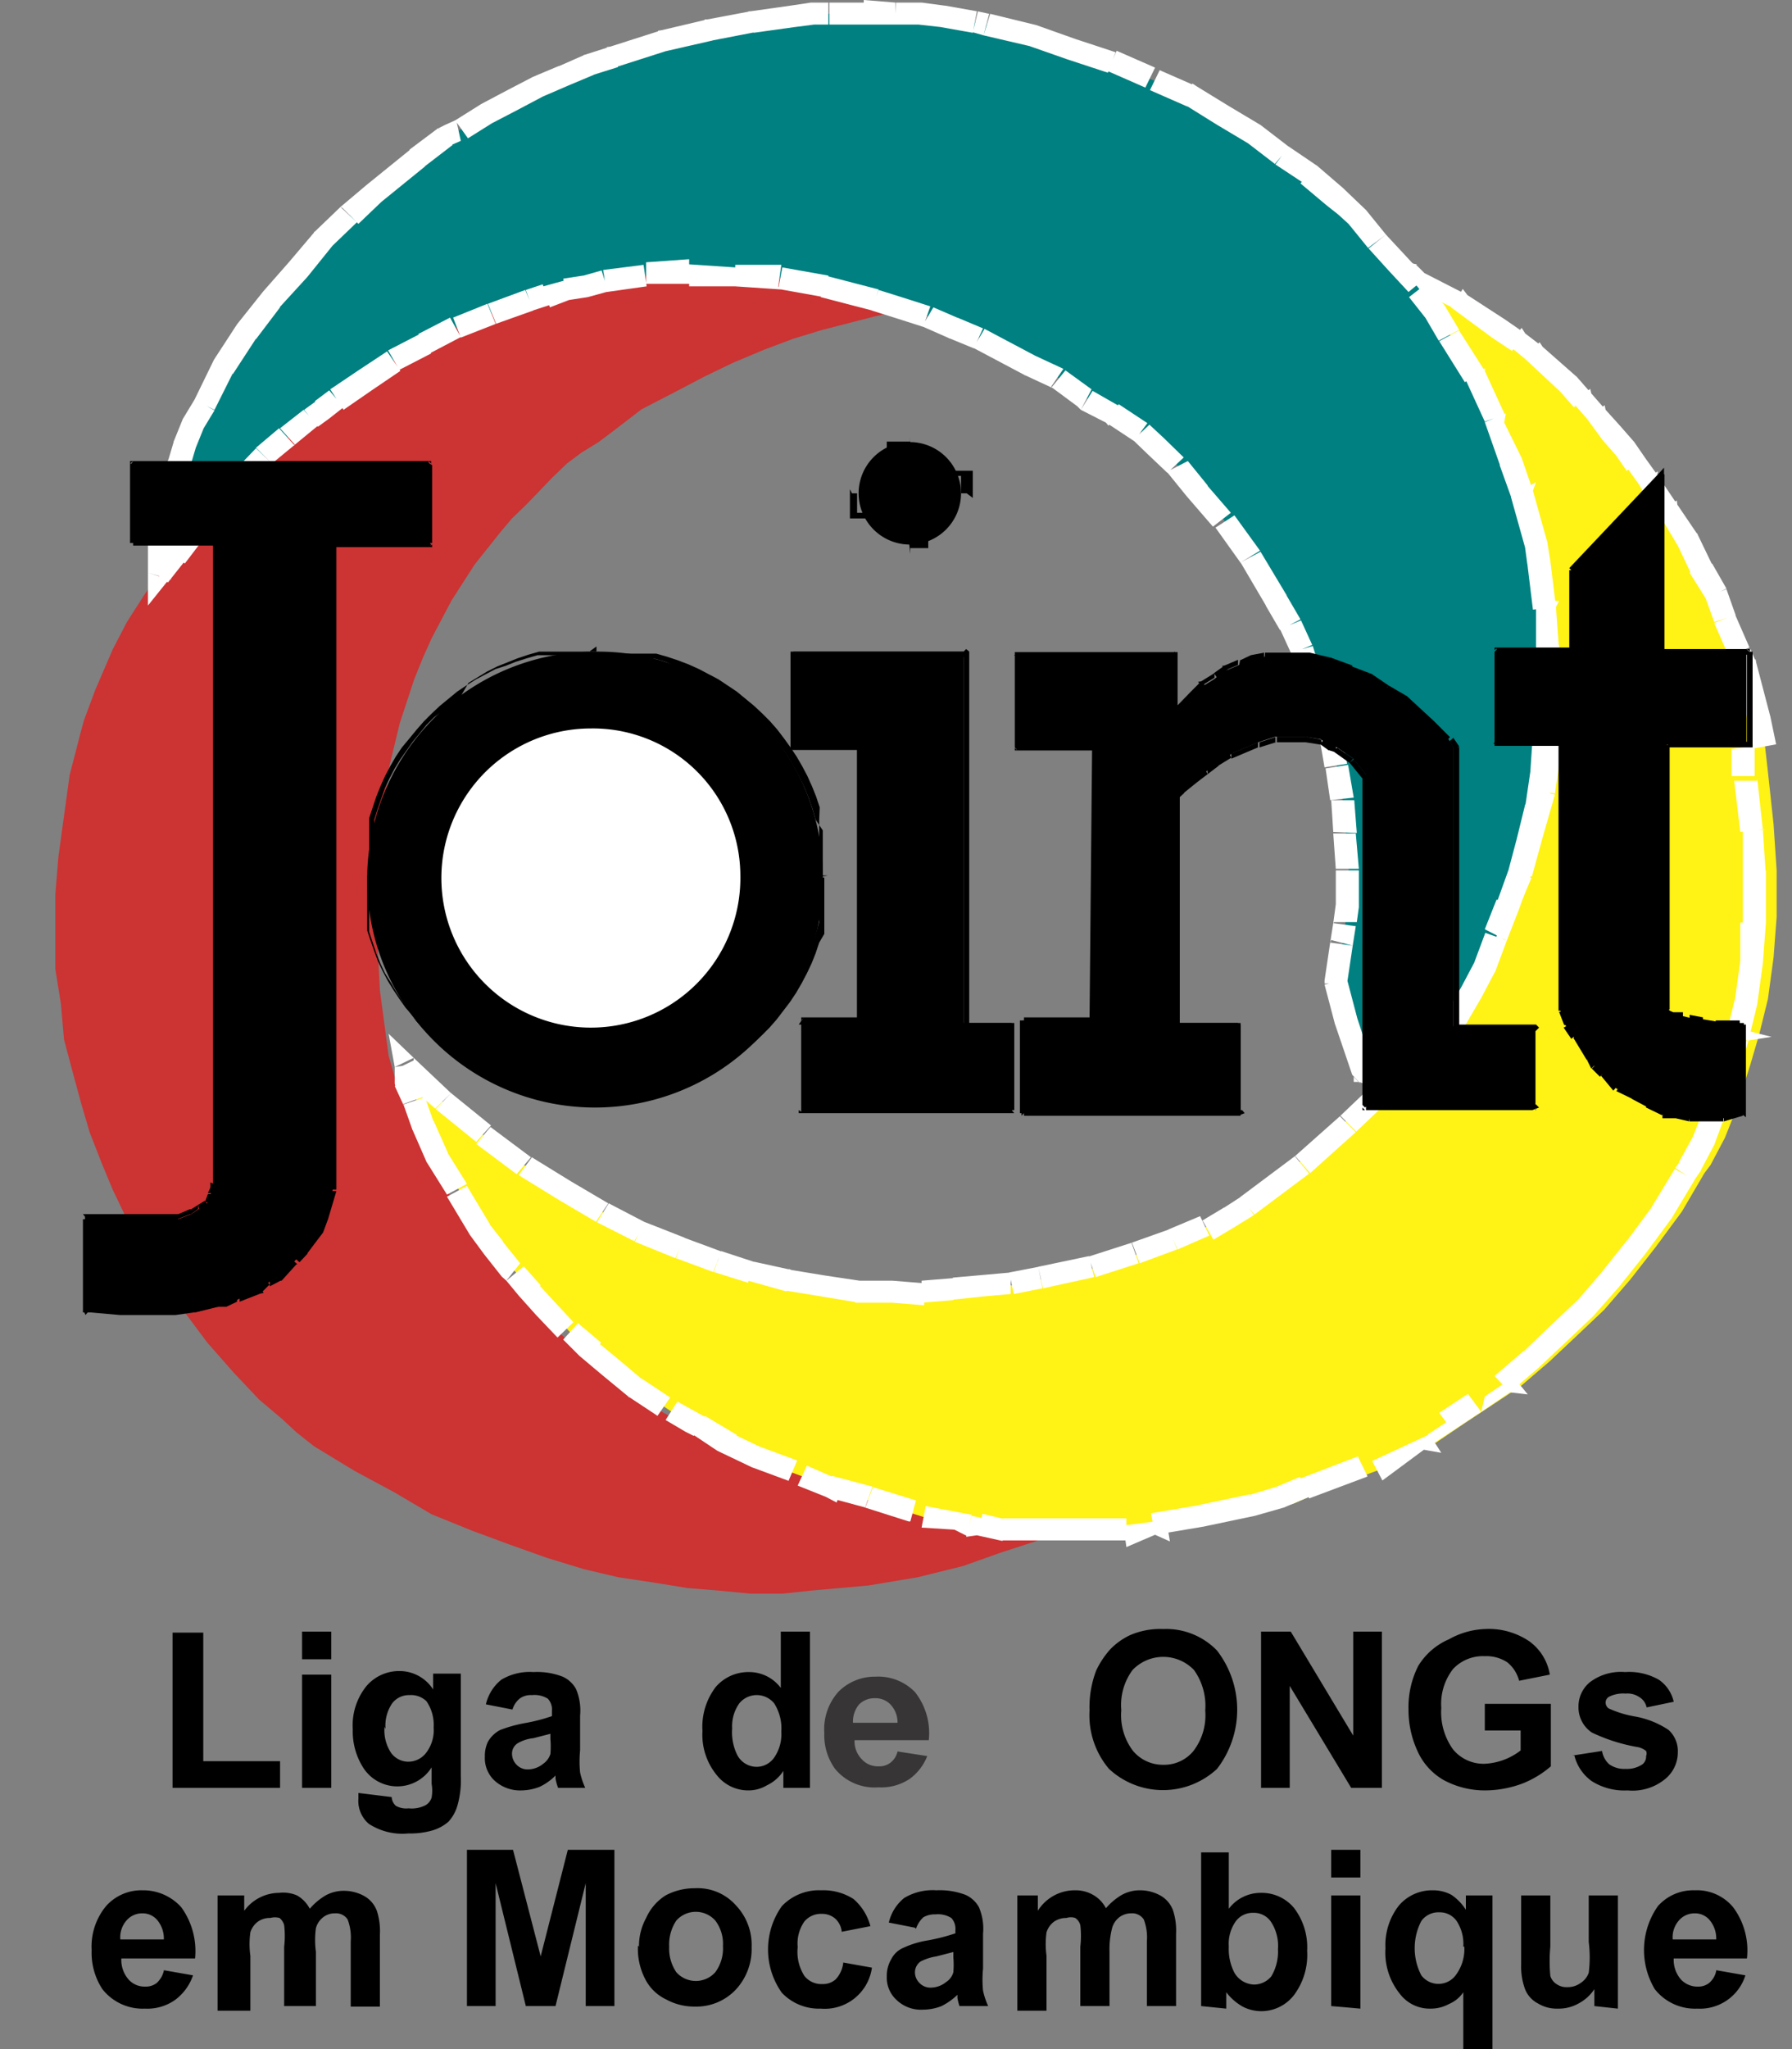 <svg id="Layer_1" data-name="Layer 1" xmlns="http://www.w3.org/2000/svg" viewBox="0 0 35 40"><rect x="0" y="0" width="35" height="40" fill="#808080" stroke="none"/><defs><style>.cls-1{fill:#c33;}.cls-1,.cls-2,.cls-4,.cls-5{fill-rule:evenodd;}.cls-2{fill:#fff215;}.cls-3{fill:#fff;}.cls-4{fill:teal;}.cls-6{fill:#373535;}</style></defs><title>Untitled-3</title><g id="Layer_1-2" data-name="Layer_1"><g id="_105553710562304" data-name=" 105553710562304"><polygon class="cls-1" points="19.21 5.8 18.64 5.86 17.97 5.97 17.07 6.18 16.06 6.44 15.5 6.61 14.94 6.82 14.32 7.08 13.76 7.35 13.15 7.67 12.53 7.99 11.97 8.42 11.69 8.63 11.35 8.84 11.07 9.05 10.79 9.32 10.28 9.85 10 10.12 9.78 10.38 9.27 11.02 8.82 11.72 8.43 12.46 8.26 12.84 8.09 13.26 7.81 14.11 7.59 15.02 7.53 15.5 7.42 15.98 7.42 16.51 7.36 17.04 7.36 18.16 7.42 19.33 7.59 20.61 7.7 20.99 7.87 21.46 8.09 22.05 8.43 22.74 8.65 23.12 8.88 23.49 9.11 23.91 9.38 24.34 9.72 24.71 10.06 25.14 10.45 25.57 10.9 25.99 11.35 26.42 11.86 26.79 12.36 27.22 12.98 27.59 13.59 27.91 14.27 28.23 15 28.55 15.73 28.76 16.57 29.03 17.41 29.19 18.31 29.35 19.32 29.45 20.33 29.51 21.39 29.51 21.06 29.67 20.72 29.88 20.22 30.09 19.54 30.31 18.81 30.57 17.92 30.79 16.96 30.95 16.4 31 15.84 31.05 15.28 31.11 14.66 31.11 14.04 31.05 13.43 31 12.75 30.89 12.08 30.79 11.4 30.63 10.68 30.41 9.95 30.15 9.22 29.88 8.43 29.56 7.7 29.13 6.92 28.71 6.13 28.23 5.79 27.96 5.51 27.7 5.06 27.32 4.56 26.79 4.05 26.21 3.49 25.46 2.93 24.66 2.65 24.18 2.43 23.7 2.2 23.22 1.98 22.69 1.75 22.1 1.58 21.52 1.42 20.93 1.25 20.29 1.19 19.6 1.08 18.91 1.08 18.22 1.08 17.47 1.14 16.73 1.25 15.93 1.36 15.13 1.58 14.28 1.64 14.06 1.86 13.47 2.2 12.68 2.48 12.14 2.82 11.61 3.27 10.97 3.72 10.38 4.28 9.75 4.9 9.11 5.62 8.47 6.41 7.83 6.86 7.51 7.36 7.19 8.37 6.61 8.6 6.44 9.27 6.18 10.28 5.8 11.63 5.38 12.36 5.22 13.15 5.06 13.99 4.95 14.88 4.9 15.33 4.9 15.78 4.9 16.68 5.01 17.13 5.06 17.58 5.17 18.08 5.27 18.53 5.43 19.21 5.8"/><polygon class="cls-2" points="26.84 5.22 27.18 5.65 27.63 6.18 28.07 6.87 28.64 7.72 28.86 8.26 29.14 8.79 29.36 9.32 29.59 9.91 29.81 10.55 29.98 11.19 30.15 11.88 30.26 12.57 30.32 13.26 30.32 14.01 30.26 14.75 30.15 15.5 29.93 16.3 29.7 17.1 29.36 17.9 28.92 18.69 28.41 19.5 27.85 20.29 27.12 21.09 26.28 21.89 25.38 22.69 24.31 23.49 23.98 23.7 23.53 23.97 22.91 24.23 22.18 24.5 21.34 24.77 20.33 24.98 19.77 25.09 19.21 25.14 18.64 25.19 18.03 25.25 17.41 25.19 16.74 25.19 16.06 25.09 15.39 24.98 14.66 24.82 13.99 24.61 13.26 24.34 12.47 24.02 11.74 23.65 11.01 23.22 10.23 22.74 9.44 22.16 8.65 21.52 7.93 20.82 7.98 21.14 8.15 21.52 8.32 22 8.6 22.64 8.99 23.27 9.44 24.02 9.72 24.39 10.06 24.82 10.4 25.19 10.73 25.57 11.12 25.99 11.57 26.36 12.02 26.74 12.53 27.16 13.09 27.54 13.65 27.86 14.27 28.23 14.94 28.55 15.67 28.82 16.4 29.13 17.19 29.35 18.03 29.61 18.93 29.77 19.38 29.88 19.82 29.99 20.22 29.99 20.67 29.99 21.23 29.99 21.96 29.99 22.8 29.88 23.75 29.72 24.71 29.51 25.27 29.35 25.77 29.13 26.89 28.71 28.02 28.18 28.58 27.8 29.14 27.43 29.7 27.06 30.26 26.58 30.77 26.1 31.33 25.57 31.84 24.98 32.34 24.34 32.85 23.65 33.29 22.9 33.41 22.74 33.69 22.21 33.86 21.78 34.02 21.31 34.19 20.77 34.36 20.19 34.53 19.5 34.64 18.69 34.7 17.9 34.7 17.47 34.7 16.99 34.64 16.09 34.53 15.07 34.47 14.54 34.36 14.01 34.08 12.94 33.97 12.68 33.69 12.04 33.52 11.56 33.24 11.08 32.96 10.49 32.56 9.91 32.17 9.32 31.95 9 31.72 8.68 31.44 8.36 31.16 8.04 30.88 7.72 30.6 7.4 29.93 6.82 29.59 6.55 29.2 6.29 28.47 5.8 27.63 5.38 26.84 5.22"/><path class="cls-3" d="M27,5.77l-.34-.42L27,5.09l.34.43L27,5.78Zm0,0h0Zm.45.53L27,5.78l.35-.27L27.8,6l0,0ZM27.8,6h0v0Zm.08.94-.44-.69.38-.22.45.69L27.88,7Zm0,0Zm.57.86L27.88,7l.39-.22.55.85,0,0-.39.2Zm.37-.23,0,0h0Zm-.17.72-.22-.53.41-.16.23.54-.41.17Zm0,0h0Zm.28.53-.28-.53.4-.19.28.53v0Zm.4-.19h0v0Zm-.18.71-.23-.53.42-.16.22.53h0l-.42.15Zm.41-.16h0Zm-.19.74-.23-.59.43-.14.22.59h0l-.42.14Zm.42-.14Zm-.2.77L29.38,10l.42-.13.23.64h0Zm.43-.13Zm-.27.76-.16-.64.43-.11.17.64h0l-.44.1Zm.44-.11h0Zm-.27.8-.17-.7.44-.09.17.69h0l-.44.09Zm.44-.1h0ZM30,12.6l-.11-.69.44-.07.11.7h0l-.45,0Zm.44-.06h0Zm-.38.74L30,12.59l.45,0,.05.7h0Zm.44,0ZM30.1,14v-.75h.44V14H30.1Zm.44,0Zm-.5.73L30.1,14l.44,0-.05.75h0Zm.45,0h0Zm-.56.7.11-.75.44.06-.11.75v0l-.44-.08Zm.44.06h0v0Zm-.66.71.22-.8.44.11-.23.8h0Zm-.23.8.23-.8.43.11-.22.8v0Zm.44.11h0v0Zm-.76.67.33-.8.42.16-.34.8v0l-.4-.18Zm.41.16h0v0Zm-.85.62.45-.8.39.2-.45.8h0l-.39-.21Zm.39.2Zm-.89.59.5-.8.39.22-.51.79h0Zm.38.21h0Zm-.94.58.57-.8.37.23-.56.8,0,0-.36-.25Zm.38.23h0ZM27,21l.73-.8.34.28-.73.8h0Zm.34.28h0Zm-1.17.51.84-.8.32.3-.84.8h0l-.31-.31Zm.32.3h0Zm-1.21.49.89-.79.31.31-.89.8h0l-.29-.33Zm.31.32h0Zm-1.37.47,1.07-.8.28.34-1.07.8h0Zm.28.34h0Zm-.6-.13.34-.22.25.36-.34.21h0Zm.25.35Zm-.69-.09.45-.27.24.36-.45.27h0l-.21-.37Zm.24.36h0ZM22.82,24l.62-.26.18.38-.62.27h0L22.82,24Zm.18.39Zm-.9-.13.73-.26.16.39-.73.27h0l-.15-.4Zm.16.4Zm-1-.13.84-.27.14.4-.84.27h0Zm.14.4h0Zm-1.13-.2,1-.21.1.41-1,.22h0l-.09-.42Zm.1.42h0Zm-.66-.31.57-.11.08.42-.56.11h0Zm.09.42h0Zm-.62-.37.56-.05,0,.42-.56.05h0Zm-.57.05.57-.05,0,.42-.56.06h0L18.62,25Zm.05.43ZM18,25l.62-.05,0,.43-.62.05h0Zm0,.43h0ZM17.43,25l.62.05,0,.43-.62-.05,0-.43Zm0,0h0Zm-.67,0h.67v.43H16.7Zm0,.43h0Zm-.64-.53.67.1-.07.42L16,25.3h0Zm-.67-.11.67.11L16,25.3l-.68-.11h0l.09-.42Zm-.08.42Zm-.64-.58.73.16-.1.42L14.61,25h0Zm-.1.42h0Zm-.55-.63.67.22-.14.4-.67-.21h0l.15-.41Zm-.14.41h0Zm-.58-.67.73.27-.16.4-.73-.27h0Zm-.16.4h0Zm-.62-.71.79.31-.18.4-.79-.32h0Zm-.18.39h0Zm-.53-.76.73.38-.21.37-.73-.37h0l.23-.37Zm-.21.38h0Zm-.51-.8.73.43-.24.36-.73-.43h0l.24-.36Zm-.24.36h0Zm-.54-.84.78.48-.24.36-.78-.48h0l.26-.35Zm-.24.36h0ZM9.58,22l.79.59-.28.33-.79-.59h0L9.58,22Zm-.28.33Zm-.5-1,.79.64-.29.32-.79-.64h0l.3-.31Zm-.29.32Zm-.43-1,.73.69-.31.3L7.77,21l-.06-.12.37-.18Zm-.37.18-.12-.65.49.47Zm0,.32,0-.32.44-.07,0,.32-.43.12Zm0,.05v0Zm.17.37-.17-.37.42-.17.17.37v0l-.42.15Zm.42-.17h0v0Zm-.25.64-.17-.48.42-.14.17.48-.42.15Zm0,0Zm.28.64-.28-.64.42-.16.28.63-.41.19v0Zm0,0h0Zm.4.64-.4-.64.39-.21.4.64h0Zm.39-.21Zm.06,1-.45-.75.39-.21.45.75-.38.22Zm0,0h0Zm.28.38-.28-.38.36-.24.29.37-.37.25Zm0,0Zm.34.43-.34-.43.36-.25.34.42L9.89,25Zm0,0h0Zm.33.37L9.89,25l.34-.28.33.37h0l-.34.27Zm.34.38-.34-.38.34-.27.34.37-.34.28Zm0,0Zm.4.42-.4-.42.34-.28.39.42-.31.3Zm0,0h0Zm.45.38L11,26.15l.29-.32.45.38-.29.32Zm.44.37-.44-.37.29-.32.45.37h0Zm.3-.32Zm.21.74-.51-.42.3-.32.51.43-.28.33,0,0Zm0,0h0l0,0Zm.56.37-.56-.37.26-.35.56.37-.25.36Zm0,0Zm.56.32L13,27.72l.23-.36.56.31h0l-.24.36Zm.23-.37h0Zm.39.74L13.53,28l.24-.36.62.37-.22.37Zm0,0h0Zm.67.32-.67-.32.2-.38.67.32-.18.39Zm0,0h0Zm.73.27-.73-.27.16-.4.73.27h0l-.17.4Zm.16-.4h0Zm.56.71L15.58,29l.18-.39.73.32-.15.4Zm0,0h0Zm.78.21-.78-.21.12-.41.79.21h0l-.14.4Zm.13-.41h0Zm.71.68-.85-.27.15-.4.84.26-.11.41Zm0,0h0Zm.89.16L18,29.82l.08-.42.9.17h0l-.1.41Zm.09-.41Zm.35.52L18.87,30l.11-.41.45.1h0Zm.45.1-.45-.1.11-.42.45.11-.06.42Zm.05,0h0Zm.4,0h-.4v-.43h.4Zm.45,0h-.45v-.43h.45Zm.56,0h-.56v-.43h.56Zm.73,0h-.73v-.43H22l0,.43Zm0,0h0Zm.84-.11L22,30.2l-.06-.42.84-.11.07.42Zm0,0Zm.95-.16-.95.16-.08-.42.95-.16.09.42Zm0,0Zm1-.21-1,.21-.1-.42,1-.21.11.41Zm0,0Zm.56-.16-.56.16-.13-.4.56-.17.16.4Zm0,0h0Zm.5-.21-.5.21-.18-.39.5-.21h0Zm-.18-.39h0Zm1.3,0-1.12.42-.17-.39,1.12-.43.19.39Zm0,0h0Zm1.12-.53L27,28.9l-.2-.38L27.92,28l.23.36,0,0Zm0,0h0Zm.56-.37-.56.37L27.89,28l.56-.37h0Zm.56-.37-.56.37-.26-.35.56-.37h0l.26.35Zm.56-.38-.56.38L29,27.26l.56-.38.28.34Zm0,0h0Zm.56-.48-.56.48-.3-.32.56-.48.31.31Zm0,0Zm.51-.48-.51.48-.31-.3.5-.48.32.3Zm.56-.53-.56.53-.32-.3.56-.53.33.28Zm0,0h0Zm.51-.58-.51.58-.34-.27.5-.58.35.26Zm0,0Zm.51-.64-.51.64-.36-.26.51-.64.36.25Zm0,0h0Zm.51-.69-.51.69-.37-.24.51-.69.38.23Zm0,0Zm.45-.75-.45.75-.39-.22.45-.74v0Zm-.39-.21h0v0Zm.49.06-.11.16-.37-.24.11-.15.39.21,0,0Zm0,0h0Zm.28-.53-.28.53-.41-.19.29-.53.41.17Zm0,0h0v0Zm.16-.43-.16.43-.42-.15.17-.43.42.14Zm0,0Zm.17-.48-.17.48-.43-.13.17-.48.43.13Zm0,0Zm.17-.54-.17.54-.43-.13.17-.53.43.12Zm0,0Zm.17-.59-.17.59L34,20.72l.16-.59.44.11Zm0,0Zm.17-.7-.17.7-.44-.1.17-.69.44.07v0Zm0,0h0v0Zm.11-.8-.11.8-.44-.06.11-.79.44,0Zm0,0h0Zm.06-.8-.06.8-.44,0,0-.8.45,0Zm0,0Zm0-.43v.43h-.45v-.43h.45Zm0-.48v.48h-.45V17h.45Zm0,0Zm-.06-.91.06.91-.45,0,0-.9.44,0Zm0,0h0Zm-.11-1,.11,1-.44.05-.12-1h0l.45,0Zm-.45,0h0v0Zm.4-.57,0,.53-.45,0,0-.53.44-.06Zm0,0h0v0ZM34.58,14l.11.53-.44.08-.11-.53.44-.09Zm0,0Zm-.28-1.07L34.58,14l-.44.1L33.86,13l.43-.13Zm0,0v0h0Zm-.11-.26.11.26-.42.16-.11-.26.41-.16Zm0,0h0ZM33.89,12l.28.64-.41.16-.28-.64v0Zm-.41.16h0v0Zm.25-.63.17.48-.42.13-.17-.47.41-.17v0Zm0,0h0v0ZM33.44,11l.28.49-.4.2L33,11.18h0Zm-.4.21h0Zm.12-.77.28.58-.41.18-.28-.59.4-.2v0Zm0,0h0v0Zm-.4-.59.4.59-.38.23L32.38,10h0l.37-.23Zm-.39-.58.39.58-.37.23L32,9.44l.38-.24Zm0,0h0Zm-.23-.32.23.32L32,9.44l-.23-.32h0Zm-.22-.32.22.32-.37.24-.22-.32.35-.26Zm0,0h0l0,0Zm-.28-.32.28.32-.34.28-.28-.32Zm-.28-.31.28.31-.34.28L31,8.18h0l.34-.27Zm-.28-.32.28.32L31,8.18l-.28-.32h0l.34-.27Zm-.28-.32.28.32-.34.27-.28-.32.32-.29,0,0Zm0,0h0l0,0Zm-.67-.59.67.59-.3.31L29.78,7l.29-.32Zm0,0h0Zm-.34-.26.34.26L29.78,7l-.33-.27.27-.33Zm0,0h0Zm-.39-.27.39.27-.26.34-.39-.26.26-.35Zm0,0Zm-.74-.48.74.48-.26.35L28.34,6l.23-.36Zm0,0h0Zm-.84-.43.84.43L28.36,6l-.84-.42.15-.4Zm-.06,0h.06ZM26.89,5l.78.16-.09.42-.79-.16-.13-.08L26.89,5Zm-.23.34-.36-.46.59.12-.23.34Z"/><polygon class="cls-4" points="3.1 11.24 3.43 10.81 3.88 10.28 4.45 9.64 5.18 8.89 5.62 8.52 6.07 8.15 6.3 7.99 6.58 7.78 7.14 7.4 7.7 7.03 8.32 6.71 8.94 6.39 9.61 6.12 10.34 5.86 10.68 5.75 11.07 5.65 11.46 5.59 11.86 5.49 12.64 5.38 13.48 5.33 14.38 5.38 15.28 5.43 16.18 5.59 17.13 5.86 17.64 6.02 18.14 6.18 18.64 6.39 19.15 6.61 20.16 7.14 20.72 7.4 21.23 7.78 21.79 8.1 22.35 8.47 22.63 8.73 23.02 9.11 23.42 9.59 23.92 10.17 24.43 10.87 24.93 11.72 25.21 12.2 25.44 12.68 25.6 13.21 25.83 13.74 26 14.33 26.11 14.97 26.22 15.61 26.28 16.24 26.34 16.94 26.34 17.63 26.28 18 26.22 18.38 26.11 19.12 26.31 19.88 26.64 20.86 27.26 21.08 27.91 20.77 28.19 20.29 28.47 19.81 28.75 19.33 29.03 18.8 29.25 18.22 29.48 17.63 29.7 16.99 29.87 16.35 30.04 15.66 30.15 14.91 30.21 14.17 30.26 13.37 30.26 12.57 30.21 11.72 30.1 10.81 30.04 10.44 29.76 9.48 29.53 8.84 29.2 8.15 28.8 7.3 28.3 6.5 28.02 6.02 27.68 5.59 27.29 5.17 26.89 4.74 26.5 4.26 26.28 4.05 26.05 3.83 25.55 3.41 24.99 3.04 24.43 2.61 23.81 2.24 23.19 1.86 22.46 1.54 21.73 1.22 20.95 0.96 20.16 0.69 19.26 0.48 19.04 0.43 18.42 0.32 17.97 0.27 17.47 0.27 16.85 0.21 16.18 0.27 15.84 0.27 15.45 0.32 14.66 0.43 13.82 0.58 12.92 0.8 11.97 1.12 11.46 1.28 10.96 1.49 10.45 1.7 9.95 1.97 9.44 2.24 8.94 2.56 8.71 2.66 8.15 3.09 7.31 3.78 6.8 4.21 6.3 4.69 5.79 5.27 5.29 5.86 4.78 6.5 4.33 7.19 3.94 7.99 3.72 8.36 3.55 8.79 3.43 9.16 3.27 9.59 3.15 10.07 3.1 10.49 3.1 11.24"/><path class="cls-3" d="M3.62,10.94l-.34.43-.36-.26.34-.43h0l.36.26Zm-.36-.26Zm.8-.27L3.61,11l-.35-.27.45-.53h0Zm-.35-.26h0Zm.91-.37-.56.63-.35-.27.56-.64h0l.34.28ZM4.27,9.5h0ZM5.34,9l-.73.75L4.28,9.5,5,8.75H5l.31.3ZM5,8.75H5Zm.76-.07-.45.37L5,8.74l.45-.38.29.32Zm.45-.37-.45.37-.29-.32L5.93,8h0ZM5.93,8h0Zm.5.17-.22.16L5.94,8l.22-.16.28.34Zm0,0Zm.28-.22-.28.22-.28-.34.28-.21h0Zm-.28-.33Zm.83,0L6.71,8,6.45,7.6,7,7.23H7Zm.56-.38-.56.38L7,7.23l.56-.37,0,0Zm-.26-.34h0Zm.86,0-.62.32-.22-.38.62-.32ZM9,6.58l-.61.32-.22-.38.62-.32h0ZM8.83,6.2h0Zm.86.12L9,6.59,8.85,6.2l.67-.27h0l.16.39Zm-.17-.39h0Zm.9.13-.73.26-.16-.39.73-.27h0Zm-.16-.4Zm.49.29-.34.11-.14-.4.33-.11h0l.14.4Zm-.15-.4h0Zm.53.3L10.74,6l-.13-.41.4-.11h0ZM11,5.44h0Zm.48.36-.39.06L11,5.44l.39-.06.09.42Zm0,0h0Zm.4-.11-.4.11-.12-.41.39-.11h0Zm-.13-.41h0Zm.88.31-.78.11-.07-.43.79-.1h0Zm-.06-.42h0Zm.89.37-.84,0,0-.42.84-.06h0Zm0-.43h0Zm.9.48-.9,0,0-.43.9.06h0Zm.89.06-.89-.06,0-.42.9,0h0l-.06.43Zm0-.43h0Zm.84.58-.89-.16.08-.42.9.16h0Zm.09-.42h0Zm.85.68-1-.26.13-.41,1,.26h0l-.13.4Zm.12-.41h0Zm.38.57-.51-.16.14-.4.51.16Zm.5.16-.5-.16.14-.4.5.16h0Zm.14-.4h0Zm.34.61-.5-.22L18.23,6l.51.22-.19.39Zm.51.21-.51-.21.19-.39.5.21h0Zm.18-.39h0Zm.81.91-1-.53.22-.37,1,.53-.21.38Zm0,0h0Zm.56.26-.56-.26.2-.38.56.26,0,0-.24.35Zm.2-.38h0l0,0Zm.27.73-.5-.37.27-.33.51.37L21.11,8Zm0,0h0Zm.56.32L21.11,8l.23-.37.56.32h0l-.25.36Zm.23-.37h0Zm.32.73-.56-.37.26-.35.56.37,0,0Zm.26-.35h0v0Zm0,.6-.28-.27.32-.3.28.26-.32.31Zm.39.37-.39-.37.32-.31.39.38,0,0Zm.32-.3h0l0,0Zm.06.76-.39-.48L23.2,9l.39.48-.35.26Zm0,0Zm.51.59-.51-.59.35-.27.51.59h0ZM24.1,10Zm.14,1-.5-.7.37-.24.5.69v0l-.38.23Zm.37-.25h0Zm.12,1.08-.5-.85.39-.21.51.85h0l-.4.21Zm.4-.21ZM25,12.3l-.28-.48.4-.21.28.48v0Zm.4-.21h0Zm-.18.67L25,12.28l.41-.17.22.48v0Zm.41-.17h0v0Zm-.25.68-.17-.53.43-.13.17.54-.42.14Zm0,0h0Zm.22.53-.22-.53.41-.16.23.53v0l-.43.13Zm.42-.16v0h0Zm-.26.72-.17-.58.44-.11.16.58v0Zm.43-.11h0v0Zm-.32.73-.11-.64.44-.07.11.64-.44.07Zm.11.64L25.89,15l.44-.07.11.64v0Zm.44-.07h0Zm-.38.69L26,15.62l.45,0,.05.64h0Zm.44,0h0v0Zm-.39.73-.05-.7.44,0,.06.69v0l-.45,0Zm.45,0h0Zm-.45.71v-.69h.45v.72Zm.45,0h0v0Zm-.5.34.05-.37.45.06L26.5,18h0L26.06,18Zm-.06.38.06-.38.44.06-.06.38h0L26,18.35Zm-.11.74.11-.74.44.06-.11.74-.44,0Zm0,.08v0Zm.2.76-.2-.76.44-.1.2.76-.44.11Zm0,0Zm.34,1-.34-1,.43-.13.33,1-.29.27-.13-.14Zm.13.14-.1,0,0-.1.13.14Zm.63.21-.63-.21.16-.4.62.21,0,.39Zm.18,0-.09.05-.09,0ZM28,21l-.64.31-.21-.38.64-.31.3.3L28,21Zm.09-.08,0,.05L28,21Zm.28-.48-.28.48-.39-.21.28-.48h0Zm.28-.48-.28.48L28,20.19l.28-.48h0Zm.28-.48-.28.48-.39-.21.28-.48.4.2Zm0,0Zm.28-.53-.28.53-.4-.19.28-.53.41.17Zm0,0h0Zm.22-.59-.22.59-.42-.15.22-.59Zm.23-.59-.23.59L29,18.14l.23-.58.42.14Zm0,0Zm.23-.64-.23.64-.43-.14.23-.64.43.12v0Zm0,0h0v0Zm.17-.64-.17.64-.44-.1.17-.64.44.1Zm0,0Zm.17-.69-.17.69-.44-.1.17-.69.44.08v0Zm0,0h0v0Zm.11-.75-.11.75-.44-.06.11-.75.45,0Zm0,0h0Zm.05-.75-.05.75-.45,0,.05-.75.45,0Zm0,0h0v0Zm.06-.8-.06.8-.45,0,.06-.79h.45Zm0,0h0Zm0-.8v.8H30v-.8h.45Zm0,0h0Zm-.06-.85.06.85-.45,0L30,11.73l.45,0Zm0,0h0v0Zm-.11-.9.11.9-.45.05-.11-.9.45-.06Zm0,0h0Zm-.06-.37.06.37-.45.06-.05-.37.43-.09v0Zm0,0v0h0Zm-.28-1,.28,1-.43.12-.28-1L30,9.41Zm0,0h0Zm-.22-.64.22.64-.42.14-.23-.64.42-.16Zm0,0v0h0Zm-.34-.69.34.69-.41.18L29,8.24h0l.41-.17ZM29,8.24h0Zm0-1,.39.85L29,8.23l-.39-.85.4-.19Zm0,0h0v0Zm-.51-.8.51.8-.39.22-.5-.8h0l.39-.21Zm-.38.22h0Zm.11-.69.28.47-.4.21-.28-.48.38-.23Zm0,0h0v0Zm-.34-.42.34.42-.36.26-.34-.43.35-.27Zm0,0h0v0ZM27.46,5l.39.42-.34.28-.39-.42h0Zm-.4-.43.4.43-.34.28-.39-.43h0l.34-.27Zm-.33.28h0Zm-.05-.75.39.48-.35.26-.39-.48.33-.28,0,0Zm0,0h0l0,0Zm-.22-.21.22.21-.31.3-.23-.21h0Zm-.23-.22.23.22-.32.3L25.9,4l.3-.31Zm0,0h0Zm-.5-.43.5.43L25.9,4l-.5-.42.28-.33Zm0,0h0Zm-.56-.38.56.38-.26.34-.56-.37h0Zm-.26.35h0Zm-.29-.77.56.43-.28.33-.56-.43.26-.34Zm0,0h0Zm-.62-.37.62.37-.24.36-.62-.37h0Zm-.62-.38.62.38-.24.36L23.07,2l.22-.37Zm0,0h0Zm-.73-.32.73.32-.19.39-.73-.32.19-.39ZM21.83,1l.73.32-.19.39-.73-.32.17-.4Zm0,0h0ZM21,.76l.79.26-.15.4-.79-.26h0ZM20.24.49,21,.76l-.15.4L20.08.89l.14-.4Zm0,0h0Zm-.9-.22.9.22L20.11.9l-.9-.21h0ZM19.09.22l.23.05-.11.42L19,.63l.1-.41Zm0,0h0ZM18.46.11l.62.11L19,.64,18.38.53l.07-.42Zm0,0ZM18,.05l.45.06-.06.42L17.94.48l0-.43Zm0,0h0Zm-.5,0H18V.48h-.52Zm0,.43h0ZM16.87,0l.62.05,0,.43-.62,0V0Zm0,0h0Zm-.67.05.67,0,0,.43-.67,0h0Zm0,.43h0ZM15.84.05h.34V.48h-.34l0-.43Zm0,0h0Zm-.4.06.4-.06.06.43-.39.05Zm-.78.11.78-.11.07.42-.79.11L14.62.22Zm0,0Zm-.85.16.85-.16.08.41L13.86.8l-.1-.42Zm0,0h0Zm-.89.21.89-.21.11.41L13,1,12.85.6Zm0,0h0Zm-1,.32,1-.32L13,1l-1,.32h0l-.15-.4Zm.15.4Zm-.65-.24.5-.16.15.4-.51.16-.16-.4Zm0,0h0Zm-.5.22.5-.22.18.39-.5.21-.19-.38Zm-.51.21.5-.21.19.38-.51.22-.2-.38Zm0,0h0Zm-.5.26.5-.26.22.37-.51.27h0l-.21-.38Zm-.51.27.51-.27.21.38-.5.26-.23-.36Zm0,0Zm-.51.32.51-.32.25.35-.51.32,0,0Zm.25.35H9l0,0Zm-.45-.26.22-.1L9,2.75l-.23.1L8.57,2.5Zm0,0,0,0h0l0,0ZM8,2.92l.56-.42.28.33-.56.43L8,2.93Zm0,0Zm-.84.69L8,2.93l.3.32-.85.69-.29-.32Zm0,0Zm-.51.43.51-.43.3.32L7,4.37l-.31-.31Zm0,0h0Zm-.5.48.5-.48.32.3-.5.48-.34-.29Zm0,0h0Zm-.5.59.5-.59.35.27L6,5.41H6Zm-.51.58.51-.58L6,5.41,5.46,6l-.35-.26Zm0,0h0Zm-.51.64.51-.64L5.47,6,5,6.62l-.37-.23v0Zm0,0h0Zm-.45.69.45-.69L5,6.61l-.45.69-.39-.2Zm0,0h0Zm-.39.8.39-.8.41.18-.4.8h0l-.4-.19Zm.4.18h0Zm-.62.18.23-.38.39.21-.23.38-.4-.18Zm0,0v0h0Zm-.17.42.17-.42.42.15-.17.42-.43-.13v0Zm0,0h0v0Zm-.11.37.11-.37.43.12-.11.37v0L3.22,9.1Zm.43.12h0Zm-.59.29.17-.42.41.15-.16.42-.43-.12v0Zm0,0h0v0ZM2.94,10l.11-.48.44.09-.12.48L2.93,10v0Zm0,0h0v0Zm-.05.43L2.93,10l.45.05-.06.43-.45,0Zm0,0h0v0Zm0,.75v-.75h.45v.75l0,.13Zm.41.13-.41.51v-.64Z"/><polygon class="cls-5" points="2.6 10.6 4.21 10.6 4.21 23 4.21 23.11 4.16 23.22 4.11 23.32 4.05 23.48 3.9 23.59 3.74 23.7 3.48 23.8 1.66 23.8 1.66 25.61 2.34 25.67 3.01 25.67 3.43 25.67 3.85 25.61 4.26 25.51 4.47 25.45 4.68 25.35 5.09 25.19 5.25 25.03 5.46 24.92 5.77 24.6 5.93 24.44 6.08 24.23 6.24 24.02 6.34 23.75 6.5 23.22 6.5 10.6 8.37 10.6 8.37 9.05 2.6 9.05 2.6 10.6"/><path d="M4.21,10.65H2.6v-.11H4.21l0,.06Zm0-.11h0v.06ZM4.16,23V10.6h.1V23h-.1Zm0,.1V23h.1v.13l-.1,0Zm.1,0h0v0Zm-.15.08,0-.1.1.05-.06.1h0Zm-.05.11.05-.11.09,0,0,.11-.09,0Zm0,0h0ZM4,23.47l.06-.16.1,0-.06.16,0,0L4,23.47Zm.1,0v0h0l0,0Zm-.23.05L4,23.44l.06.09-.16.1h0Zm-.16.1.16-.1,0,.08-.15.11h0Zm.06.09h0Zm-.31,0,.26-.11,0,.1-.26.1h0l0-.1Zm0,.09h0Zm-1.84-.1H3.48v.11H1.66l0-.06Zm0,.05v-.05h0Zm0,1.81V23.8h.1v1.81l-.05.06Zm0,.06h0v-.05Zm.67,0-.67,0v-.11l.67.06v.1Zm0,0Zm.67,0H2.34v-.11H3Zm.42,0H3v-.11h.42v.11Zm0,0Zm.42,0-.42,0v-.1l.42-.06,0,.11Zm0,0Zm.41-.11-.41.11,0-.11.42-.1h0Zm.21,0-.21,0,0-.1.21-.06,0,.1Zm0,0Zm.21-.1-.21.1,0-.09.21-.11h0Zm0-.1h0Zm.46-.06-.41.16,0-.1.41-.16.06.09Zm0,0h0Zm.16-.16-.16.16-.07-.08L5.21,25h0l.06.09ZM5.21,25h0Zm.27,0-.21.11,0-.1.2-.1L5.5,25Zm0,0h0Zm.31-.32L5.5,25l-.08-.07.31-.32h0l.08.07Zm-.08-.07h0l-.06.06ZM6,24.48l-.15.16-.08-.07.16-.17.08.07Zm0,0H6Zm.15-.21L6,24.47l-.09-.06L6,24.2H6Zm.16-.21-.16.21L6,24.2,6.2,24l.09.05Zm0,0h0Zm.1-.27-.1.27-.1,0,.1-.27.1,0Zm0,0Zm.16-.54-.16.54-.1,0,.16-.54.1,0Zm0,0h0Zm0-12.62V23.22H6.44V10.6l.06-.06Zm-.11,0v-.06H6.5Zm1.93.05H6.5v-.11H8.37l.05.06Zm.05-.05v.05H8.37Zm0-1.55V10.6h-.1V9.05l0-.05.05.05ZM8.37,9h.05v.05ZM2.6,9H8.37v.1H2.6l-.06,0L2.6,9Zm-.06.05V9H2.6Zm0,1.55V9.05h.11V10.6Z"/><path d="M16.07,17.09a4.45,4.45,0,1,1-4.42-4.37A4.39,4.39,0,0,1,16.07,17.09Z"/><path d="M11.65,21.51v-.1h.22l.23,0,.21,0,.22,0,.21-.05.21-.06.21-.07.2-.07.19-.09.19-.1.19-.1.18-.11.17-.12.17-.13.16-.14.15-.14.15-.15.14-.16.13-.16.13-.17.11-.18.11-.18.1-.19.09-.19.08-.19.07-.2.06-.21L16,18l0-.21,0-.22,0-.22v-.22h.1v.23l0,.22,0,.22,0,.22,0,.21L16,18.4l-.07.21-.08.2-.09.19-.1.19-.11.19-.12.18-.13.17-.13.17-.14.16-.15.15-.16.15-.17.14-.17.13-.18.13-.18.11-.19.11-.19.1-.2.08-.21.08-.21.07-.21.06-.22.05-.22,0-.22,0-.23,0ZM7.07,17.09h.1v.22l0,.22,0,.22,0,.21,0,.2.07.21.07.2.07.19.09.19.1.19.11.18.12.18.12.17.14.16.13.16.15.15.16.14.16.14.17.13.18.12.18.11.18.1.2.1.2.09.2.07.21.07.21.06.21.05.23,0,.22,0,.23,0h.23v.1h-.24l-.23,0-.23,0-.22,0-.23-.05-.21-.06-.22-.07-.2-.08-.21-.08L9.47,21l-.19-.11-.19-.11-.18-.13-.17-.13-.17-.14-.16-.15-.15-.15-.14-.16L8,19.73l-.13-.17-.12-.18-.11-.19L7.52,19l-.09-.19-.08-.2-.07-.21-.07-.21,0-.21,0-.22,0-.22v-.45Zm4.58-4.47v.1h-.23l-.23,0-.22,0-.23,0-.21,0-.21.06-.21.07-.2.08-.2.08-.2.1-.18.11-.18.11L9,13.59l-.17.13-.16.14L8.48,14l-.15.15-.13.16-.14.17-.12.17-.12.17L7.71,15l-.1.19-.09.19-.07.2-.07.2L7.31,16l0,.21,0,.22,0,.22,0,.22v.22h-.1v-.46l0-.22,0-.22,0-.22.07-.21.07-.21.08-.2.09-.2.1-.19.11-.19.12-.18L8,14.41l.14-.17.14-.16.15-.15.16-.15.17-.14.17-.14.18-.12.19-.12.19-.1.19-.1L9.87,13l.2-.08.22-.07.21-.06.23,0,.22,0,.23,0,.23,0Zm4.52,4.47h-.1v-.22l0-.22,0-.22,0-.22L15.93,16l-.06-.21-.07-.2-.08-.2-.09-.19-.1-.19-.11-.19-.11-.17-.13-.17-.13-.17-.14-.16L14.76,14l-.15-.14-.16-.14-.17-.13-.17-.12-.18-.11-.19-.11-.19-.1-.19-.08-.2-.08L13,12.92l-.21-.06-.21,0-.22,0-.21,0-.23,0h-.22v-.1h.23l.23,0,.22,0,.22,0,.22,0,.21.06.21.07.21.08.2.09.19.1.19.1.18.12.18.12.17.14.17.14.16.15.15.15.14.16.13.17.13.18.12.18.11.19.1.19.09.2.08.2.07.21L16,16l0,.22,0,.22,0,.22,0,.23v.23Z"/><path class="cls-3" d="M14.46,17.09a2.92,2.92,0,1,1-2.92-2.87A2.88,2.88,0,0,1,14.46,17.09Z"/><polygon class="cls-5" points="15.49 12.72 15.49 14.59 16.74 14.59 16.74 19.92 15.65 19.92 15.65 21.68 19.76 21.68 19.76 19.97 18.82 19.97 18.82 12.72 15.49 12.72"/><path d="M15.44,14.59V12.72h.11v1.87l-.06.05-.05-.05Zm.05.05h-.05v-.05Zm1.25,0H15.49v-.11h1.25l.05.06Zm0-.11h.05v.06Zm0,5.39V14.59h.1v5.33l-.05,0,0,0Zm.1,0v0h-.05Zm-1.14-.06h1.09V20H15.65l-.05,0Zm-.05.06v-.06h.05Zm0,1.75V19.92h.1v1.75l0,.06-.05-.06Zm.05.06H15.6v-.06Zm4.11,0H15.65v-.11h4.11l0,.05Zm0-.06v.06h0Zm0-1.7v1.7h-.1V20l.05,0,0,0Zm0,0h0v0Zm-.94,0h.94V20h-.94L18.77,20Zm0,.1h-.05V20Zm.06-7.3V20h-.11V12.72l.05-.05.06.05Zm-.06-.05h.06v.05Zm-3.33,0h3.33v.11H15.49Z"/><path d="M18.77,9.63a1,1,0,1,1-1-1A1,1,0,0,1,18.77,9.63Z"/><path d="M17.78,10.81V10.7h.3l0,0,.05,0,0,0,0,0,0,0,0,0,0,0,0,0,0,0,0,0,0,0,0,0,0,0,0,0,0,0,0,0,0,0,0,0,0-.05,0,0V9.63h.11V10l0,.06,0,0,0,.05,0,0,0,.05,0,.05,0,0,0,0,0,0,0,0,0,0,0,0,0,0,0,0,0,0-.05,0,0,0-.05,0-.05,0-.05,0h-.33ZM16.64,9.63h.1v.28l0,.05v0l0,.05,0,0,0,0,0,0,0,0,0,0,0,0,0,0,0,0,0,0,0,0,0,0,0,0,0,0,.05,0,0,0,.05,0,.05,0,0,0h.31v.11h-.34l-.06,0-.05,0,0,0-.05,0-.05,0-.05,0,0,0,0,0,0,0,0,0,0,0,0,0,0,0,0,0,0-.05,0-.05,0,0,0-.05,0,0,0-.06,0-.06v-.3Zm1.14-1.11v.1h-.21l-.05,0h-.05l0,0h-.05l-.05,0,0,0-.05,0,0,0,0,0,0,0,0,0,0,0,0,0,0,0,0,0,0,0,0,0,0,0,0,0,0,0,0,0v.05l0,0v.25h-.1V9.36l0,0,0-.06,0-.05,0,0,0-.05,0,0,0-.05,0,0,0-.05,0,0,0,0,0,0,0,0,0,0,.05,0,0,0,.05,0,.05,0,0,0,.05,0h.06l0,0h.29Zm1.1,1.11h-.11V9.34l0-.05,0,0v0l0,0,0,0,0,0,0,0,0,0,0,0,0,0,0,0,0,0,0,0,0,0-.05,0,0,0,0,0,0,0h-.05l0,0h0l-.05,0h-.2v-.1h.28l.05,0,.05,0,.05,0,.05,0,0,0,.05,0,0,0,0,0,.05,0,0,0,0,0,0,0,0,0,0,0,0,0,0,.05,0,0,0,.05,0,0,0,.05,0,.06v.32Z"/><polygon class="cls-5" points="19.97 19.92 19.97 21.73 24.23 21.73 24.23 19.97 23.04 19.97 23.04 15.49 23.14 15.39 23.4 15.18 23.61 15.02 23.82 14.86 24.08 14.7 24.34 14.59 24.6 14.48 24.91 14.38 25.22 14.38 25.48 14.38 25.79 14.43 25.95 14.54 26.11 14.59 26.42 14.8 26.68 15.12 26.68 21.57 29.95 21.57 29.95 20.08 28.39 20.08 28.39 14.59 28.29 14.43 27.98 14.11 27.46 13.63 27.09 13.42 26.78 13.21 26.36 13.04 25.95 12.88 25.53 12.78 25.12 12.78 24.86 12.78 24.65 12.83 24.39 12.88 24.18 12.99 23.92 13.1 23.71 13.26 23.45 13.42 23.25 13.63 22.93 13.95 22.93 12.78 19.86 12.78 19.86 14.59 21.37 14.59 21.32 19.92 19.97 19.92"/><path d="M19.92,21.73V19.92H20v1.81l-.05.05,0-.05Zm0,.05h0v-.05Zm4.26,0H20v-.11h4.26l.05.06Zm.05-.05v.05h-.05Zm0-1.76v1.76h-.1V20l.05,0,.05,0Zm-.05,0h.05v0Zm-1.19,0h1.19V20H23L23,20Zm0,.1H23V20Zm.05-4.53V20H23V15.46l.09,0Zm-.1,0v0h0Zm.19-.06-.11.1L23,15.46l.1-.11h0Zm-.08-.08Zm.33-.13-.26.21-.06-.08.26-.22h0l.06.09Zm-.06-.09Zm.27-.07-.21.16-.06-.09.21-.16h0l.06.09Zm.21-.16-.21.16L23.58,15l.21-.16h0Zm-.06-.09Zm.31-.07-.26.16-.05-.09.26-.16h0Zm-.05-.09Zm.31,0-.26.11,0-.1.26-.11h0Zm.26-.11-.26.11,0-.1.26-.11h0l0,.1Zm0-.1Zm.35,0-.32.1,0-.1.31-.1h0l0,.11Zm0-.1h0Zm.33.1h-.31v-.11h.31Zm.26,0h-.26v-.11h.27v.11Zm0-.11h0Zm.31.16-.32-.05,0-.11.31.06h0Zm0-.1h0Zm.12.2-.15-.11.05-.08.16.1-.05.1Zm0,0h0Zm.16.05-.16-.05,0-.1.15,0h0Zm0-.1h0Zm.27.31-.31-.22.05-.09.32.22h0l-.07.08Zm.06-.09Zm.19.4-.26-.32.08-.07.26.32v0l-.09,0Zm.08-.07h0v0Zm-.09,6.48V15.12h.1v6.45l-.05.05-.05-.05Zm.05.05h-.05v-.05Zm3.27,0H26.68v-.11H30l.06.06Zm.06-.05v.05H30Zm0-1.49v1.49H29.9V20.08L30,20l.06.06ZM30,20H30v.06Zm-1.56,0H30v.11H28.39l-.05-.05Zm0,.11h-.05v-.05Zm.06-5.54v5.49h-.11V14.59l.1,0Zm0,0h0v0Zm-.11-.16.11.16-.09.06-.1-.16.08-.07Zm0,0h0ZM28,14.07l.32.32-.08.08-.31-.32.07-.08Zm0,0Zm-.52-.48.52.48-.07.08-.52-.48.06-.09Zm0,0h0Zm-.36-.21.36.21-.05.1-.36-.22h0Zm-.05.09Zm-.26-.3.31.21-.06.09-.31-.21.05-.1Zm0,0h0ZM26.38,13l.42.16,0,.1-.41-.15,0-.11ZM26,12.84l.41.15,0,.11-.42-.17,0-.1Zm0,0h0Zm-.42-.1.42.1,0,.11-.42-.11v-.11Zm0,0h0Zm-.41,0h.41v.11h-.41Zm-.26,0h.26v.11h-.26l0-.1Zm0,0h0Zm-.2,0,.2,0,0,.1-.21.05h0Zm0,.1Zm-.28-.05.26-.05,0,.1-.26.06,0-.1Zm0,0Zm-.21.1.21-.1,0,.09L24.2,13h0Zm0,.1Zm-.3,0,.26-.11,0,.1-.26.11-.05-.09Zm0,0h0Zm-.21.15.21-.15.06.08-.21.16h0Zm.06.09Zm-.31.07.26-.16,0,.09-.26.16-.06-.08Zm0,0Zm-.21.21.21-.21.07.07-.21.22h0Zm-.31.32.31-.32.07.08L23,14l-.09,0ZM23,14l-.09.09V14Zm0-1.21V14h-.11V12.78l.05-.06.06.06Zm-.06-.06H23v.06Zm-3.07,0h3.07v.11H19.86l-.05-.05Zm-.05.06v-.06h.05Zm0,1.81V12.78h.11v1.81l-.06.05-.05-.05Zm.05.05h-.05v-.05Zm1.51,0H19.86v-.11h1.51l.05.06Zm0-.11h.05v.06Zm-.1,5.39.05-5.33h.1l-.05,5.33-.05,0-.05,0Zm.1,0v0h-.05ZM20,19.86h1.35V20H20Z"/><polygon class="cls-5" points="32.55 14.54 32.55 19.65 32.55 19.7 32.66 19.76 32.76 19.81 32.97 19.86 33.23 19.92 33.59 19.97 34.06 19.97 34.06 21.73 33.7 21.83 33.49 21.83 33.28 21.83 33.02 21.83 32.76 21.78 32.5 21.73 32.19 21.57 31.88 21.41 31.57 21.25 31.31 20.98 31.15 20.82 31 20.66 30.73 20.23 30.58 20.02 30.48 19.76 30.48 14.54 29.23 14.54 29.23 12.72 30.68 12.72 30.68 11.13 32.45 9.26 32.45 12.72 34.11 12.72 34.11 14.54 32.55 14.54"/><path d="M32.5,19.65V14.54h.11v5.11H32.5Zm0,.05v-.05h.11v.05l-.08.05,0-.05Zm0,.05,0,0v0Zm.11.05-.11-.05,0-.09.1.05h0Zm0-.09h0l.11.05Zm.06.15-.1-.06,0-.09.11.05,0,.1Zm0,0h0Zm.21.05-.21-.05,0-.1.2,0,0,.1Zm0,0Zm.26.06L33,19.91l0-.1.26.05,0,.11Zm0,0Zm.37.05L33.22,20l0-.11.36.06V20Zm0,0Zm.47,0h-.47v-.1h.47l0,0Zm0-.1h0v0ZM34,21.73V20h.1v1.76l0,.05L34,21.73Zm.1,0v0h0Zm-.43.05.37-.11,0,.11-.37.11h0Zm0,.11Zm-.22-.11h.21v.11h-.21Zm-.21,0h.21v.11h-.21Zm-.26,0h.26v.11H33Zm0,.11Zm-.25-.16.26.05,0,.11-.26-.06h0l0-.1Zm-.26-.06.26.06,0,.1-.26,0h0l0-.1Zm0,.11h0Zm-.28-.26.32.16-.05.09-.31-.15h0l0-.1Zm-.31-.16.31.16,0,.1-.32-.17,0-.09Zm-.31-.16.31.16,0,.09-.31-.15h0l.06-.09Zm-.05.1h0Zm-.2-.36.26.27-.07.08L31.27,21h0l.07-.08Zm-.15-.16.15.16-.07.08-.16-.16h0l.08-.08ZM31,20.62l.16.16-.08.08L31,20.7h0ZM31,20.7h0Zm-.18-.49.26.42-.09.06-.26-.43.08-.06Zm0,0h0ZM30.62,20l.15.21-.08.07-.15-.22h0l.09-.05Zm-.08.06h0Zm0-.31.11.26-.1,0-.1-.26v0l.1,0Zm-.09,0h0v0Zm.1-5.24v5.22h-.11V14.54l0-.06.06.06Zm-.06-.06h.06v.06Zm-1.24,0h1.24v.11H29.23l-.06-.05Zm0,.11h-.06v-.05Zm.05-1.87v1.82h-.11V12.72l.06-.05.05.05Zm-.11,0v-.05h.06Zm1.51.06H29.23v-.11h1.45l.06.05Zm.06-.06v.06h-.06Zm0-1.59v1.59h-.11V11.13l0,0,.09,0Zm-.11,0v0l0,0ZM32.49,9.3l-1.77,1.86-.07-.07,1.76-1.86.09,0Zm-.08-.07.09-.1v.13Zm0,3.49V9.26h.1v3.46l0,.06-.05-.06Zm.05.06H32.4v-.06Zm1.66,0H32.45v-.11h1.66l.06.05Zm0-.11h.06v.05Zm0,1.87V12.72h.11v1.82l-.06.05,0-.05Zm.11,0v.05h-.06Zm-1.62-.06h1.56v.11H32.55Z"/><polygon points="3.37 34.9 3.37 31.87 3.97 31.87 3.97 34.38 5.47 34.38 5.47 34.9 3.37 34.9"/><path d="M5.9,32.39v-.54h.57v.54Zm0,2.51V32.69h.57V34.9Z"/><path d="M7,35l.65.08a.25.25,0,0,0,.08.17.41.41,0,0,0,.25.05.59.59,0,0,0,.33-.06.26.26,0,0,0,.12-.15.78.78,0,0,0,0-.27v-.32a.79.79,0,0,1-1.34,0,1.32,1.32,0,0,1-.2-.74,1.22,1.22,0,0,1,.27-.85.84.84,0,0,1,.64-.29.78.78,0,0,1,.66.36v-.31H9v2a1.78,1.78,0,0,1-.07.59.79.79,0,0,1-.17.3.83.83,0,0,1-.31.17,1.53,1.53,0,0,1-.47.06,1.2,1.2,0,0,1-.78-.19A.59.59,0,0,1,7,35.11V35Zm.51-1.29a.8.8,0,0,0,.13.51.42.42,0,0,0,.33.17.44.44,0,0,0,.35-.17.73.73,0,0,0,.15-.5.82.82,0,0,0-.14-.51A.43.43,0,0,0,8,33.09a.41.41,0,0,0-.34.16.77.77,0,0,0-.13.5Z"/><path d="M10,33.37l-.51-.1a.87.87,0,0,1,.3-.48,1.08,1.08,0,0,1,.63-.15,1.38,1.38,0,0,1,.57.09.56.56,0,0,1,.26.24,1.07,1.07,0,0,1,.08.52v.68a2.17,2.17,0,0,0,0,.43,1.5,1.5,0,0,0,.1.3H10.9a1.06,1.06,0,0,1-.05-.18l0-.06a1.1,1.1,0,0,1-.31.22,1,1,0,0,1-.35.07.74.74,0,0,1-.53-.19.6.6,0,0,1-.19-.47A.63.63,0,0,1,9.53,34a.59.59,0,0,1,.24-.23,2.74,2.74,0,0,1,.46-.13,3.46,3.46,0,0,0,.55-.14V33.4a.31.31,0,0,0-.08-.24.49.49,0,0,0-.31-.07.37.37,0,0,0-.23.06.43.43,0,0,0-.15.22Zm.77.47-.35.09a.78.78,0,0,0-.31.1.24.24,0,0,0-.11.2.31.31,0,0,0,.09.22.3.3,0,0,0,.23.09.48.48,0,0,0,.29-.11.37.37,0,0,0,.14-.19,1.65,1.65,0,0,0,0-.29v-.11Z"/><path d="M15.82,34.9H15.3v-.33a.78.78,0,0,1-.32.28.7.7,0,0,1-.36.1.78.78,0,0,1-.63-.31,1.24,1.24,0,0,1-.27-.85,1.28,1.28,0,0,1,.26-.86.84.84,0,0,1,.65-.29.77.77,0,0,1,.62.31v-1.1h.57v3ZM14.3,33.74a1,1,0,0,0,.1.52.43.43,0,0,0,.38.23.42.42,0,0,0,.34-.18.8.8,0,0,0,.14-.51.91.91,0,0,0-.14-.55.44.44,0,0,0-.68,0,.77.77,0,0,0-.14.49Z"/><path d="M21.28,33.39a2,2,0,0,1,.13-.78,1.71,1.71,0,0,1,.28-.42,1.33,1.33,0,0,1,.38-.27,1.48,1.48,0,0,1,.65-.12,1.38,1.38,0,0,1,1.05.42,1.89,1.89,0,0,1,0,2.31,1.55,1.55,0,0,1-2.11,0A1.62,1.62,0,0,1,21.28,33.39Zm.62,0a1.15,1.15,0,0,0,.23.79.76.76,0,0,0,.59.27.74.74,0,0,0,.59-.27,1.15,1.15,0,0,0,.23-.79,1.2,1.2,0,0,0-.22-.79.83.83,0,0,0-1.2,0,1.15,1.15,0,0,0-.22.78Z"/><polygon points="24.63 34.9 24.63 31.85 25.21 31.85 26.43 33.88 26.43 31.85 26.99 31.85 26.99 34.9 26.39 34.9 25.19 32.91 25.19 34.9 24.63 34.9"/><path d="M29,33.78v-.52h1.29v1.22a1.93,1.93,0,0,1-.54.33,2.1,2.1,0,0,1-.73.14,1.69,1.69,0,0,1-.82-.2,1.23,1.23,0,0,1-.52-.58,1.91,1.91,0,0,1-.17-.8,1.78,1.78,0,0,1,.19-.85A1.31,1.31,0,0,1,28.3,32,1.55,1.55,0,0,1,29,31.8a1.41,1.41,0,0,1,.87.24,1,1,0,0,1,.4.65l-.6.12a.68.68,0,0,0-.23-.36.74.74,0,0,0-.44-.12.8.8,0,0,0-.62.25,1.11,1.11,0,0,0-.23.76,1.24,1.24,0,0,0,.23.81.77.77,0,0,0,.62.28,1.24,1.24,0,0,0,.7-.26v-.39Z"/><path d="M30.71,34.27l.58-.09a.44.44,0,0,0,.14.26.51.51,0,0,0,.32.09.54.54,0,0,0,.33-.09.19.19,0,0,0,.07-.16.13.13,0,0,0,0-.1.38.38,0,0,0-.19-.08,3.42,3.42,0,0,1-.87-.28.59.59,0,0,1-.26-.5.61.61,0,0,1,.22-.48,1,1,0,0,1,.69-.2,1.17,1.17,0,0,1,.66.15.71.71,0,0,1,.29.43l-.53.11a.3.3,0,0,0-.14-.2.41.41,0,0,0-.27-.07.62.62,0,0,0-.32.06.13.13,0,0,0-.07.12.14.14,0,0,0,.06.11,2.09,2.09,0,0,0,.53.16,1.73,1.73,0,0,1,.64.26.56.56,0,0,1,.18.44.67.67,0,0,1-.25.52,1,1,0,0,1-.73.22,1.19,1.19,0,0,1-.7-.18.87.87,0,0,1-.34-.5Z"/><path d="M3.2,38.46l.57.1a1,1,0,0,1-.35.48.94.94,0,0,1-.59.17A1,1,0,0,1,2,38.83a1.29,1.29,0,0,1-.21-.76,1.24,1.24,0,0,1,.28-.86.92.92,0,0,1,.71-.31,1,1,0,0,1,.76.33,1.46,1.46,0,0,1,.27,1H2.37a.58.58,0,0,0,.14.41.42.42,0,0,0,.32.14.35.35,0,0,0,.23-.07.46.46,0,0,0,.14-.24Zm0-.6a.56.56,0,0,0-.13-.38.37.37,0,0,0-.29-.13.4.4,0,0,0-.31.14.5.5,0,0,0-.12.37Z"/><path d="M4.25,37h.52v.3a.85.85,0,0,1,.68-.35A.68.68,0,0,1,5.8,37a.63.63,0,0,1,.25.26A1.23,1.23,0,0,1,6.36,37a.73.73,0,0,1,.35-.09.82.82,0,0,1,.4.1.55.55,0,0,1,.25.29,1.27,1.27,0,0,1,.06.46v1.41H6.85V37.9a1,1,0,0,0-.06-.43.27.27,0,0,0-.25-.12.36.36,0,0,0-.22.07.4.4,0,0,0-.15.22,1.67,1.67,0,0,0,0,.46v1.06H5.55V38a1.8,1.8,0,0,0,0-.42.28.28,0,0,0-.09-.14.34.34,0,0,0-.18,0,.4.4,0,0,0-.24.07.41.41,0,0,0-.15.21,1.66,1.66,0,0,0,0,.46v1.07H4.25V37Z"/><polygon points="9.12 39.16 9.12 36.11 10.02 36.11 10.56 38.19 11.09 36.11 12 36.11 12 39.16 11.44 39.16 11.44 36.76 10.85 39.16 10.27 39.16 9.68 36.76 9.68 39.16 9.12 39.16"/><path d="M12.48,38a1.14,1.14,0,0,1,.14-.56A1,1,0,0,1,13,37a1.2,1.2,0,0,1,.57-.14,1,1,0,0,1,.8.33,1.12,1.12,0,0,1,.31.82,1.16,1.16,0,0,1-.31.83,1.06,1.06,0,0,1-.8.33,1.14,1.14,0,0,1-.56-.14.88.88,0,0,1-.41-.4,1.28,1.28,0,0,1-.14-.65Zm.59,0a.82.82,0,0,0,.14.5.51.51,0,0,0,.76,0,.78.78,0,0,0,.15-.51.75.75,0,0,0-.15-.5.51.51,0,0,0-.76,0,.84.84,0,0,0-.14.51Z"/><path d="M17,37.6l-.56.11a.4.4,0,0,0-.13-.26.39.39,0,0,0-.26-.09.42.42,0,0,0-.34.15.75.75,0,0,0-.13.5.87.87,0,0,0,.13.56.42.42,0,0,0,.35.16.37.37,0,0,0,.26-.09.56.56,0,0,0,.15-.33l.56.1a.93.93,0,0,1-1,.8,1,1,0,0,1-.76-.31,1.46,1.46,0,0,1,0-1.69,1,1,0,0,1,.77-.31,1.09,1.09,0,0,1,.63.17,1.05,1.05,0,0,1,.33.53Z"/><path d="M17.87,37.63l-.51-.1a.87.87,0,0,1,.3-.48,1.08,1.08,0,0,1,.63-.15,1.41,1.41,0,0,1,.57.09.56.56,0,0,1,.26.24,1.07,1.07,0,0,1,.08.52v.68a2.17,2.17,0,0,0,0,.43,1.5,1.5,0,0,0,.1.3h-.56A.93.93,0,0,1,18.7,39s0,0,0-.06a1.26,1.26,0,0,1-.31.22,1,1,0,0,1-.36.07.69.69,0,0,1-.52-.19.59.59,0,0,1-.19-.46.64.64,0,0,1,.09-.34.47.47,0,0,1,.24-.22,1.81,1.81,0,0,1,.46-.14,3.79,3.79,0,0,0,.55-.14v-.06a.31.31,0,0,0-.08-.24.49.49,0,0,0-.31-.07.43.43,0,0,0-.24.06.56.56,0,0,0-.14.22Zm.77.47-.35.09a1,1,0,0,0-.31.1.26.26,0,0,0-.11.21.29.29,0,0,0,.09.21.29.29,0,0,0,.22.09.48.48,0,0,0,.3-.11.33.33,0,0,0,.14-.19,1.65,1.65,0,0,0,0-.29V38.1Z"/><path d="M19.75,37h.52v.3A.85.85,0,0,1,21,36.9a.68.68,0,0,1,.35.09.63.63,0,0,1,.25.26,1.23,1.23,0,0,1,.31-.26.73.73,0,0,1,.35-.09.82.82,0,0,1,.4.1.55.55,0,0,1,.25.29,1.27,1.27,0,0,1,.06.46v1.41h-.57V37.9a1,1,0,0,0-.06-.43.27.27,0,0,0-.25-.12.38.38,0,0,0-.22.07.4.4,0,0,0-.15.22,1.67,1.67,0,0,0-.05.46v1.06h-.57V38a1.8,1.8,0,0,0,0-.42.24.24,0,0,0-.1-.14.27.27,0,0,0-.17,0,.42.42,0,0,0-.24.07.41.41,0,0,0-.15.21,1.66,1.66,0,0,0,0,.46v1.07h-.57V37Z"/><path d="M23.46,39.16v-3H24v1.1a.78.78,0,0,1,.63-.31.82.82,0,0,1,.64.29,1.26,1.26,0,0,1,.26.84,1.31,1.31,0,0,1-.26.87.81.81,0,0,1-.64.31.8.8,0,0,1-.36-.09,1.06,1.06,0,0,1-.32-.28v.32ZM24,38a1,1,0,0,0,.11.51.46.46,0,0,0,.39.23.44.44,0,0,0,.33-.16.94.94,0,0,0,.13-.53.85.85,0,0,0-.14-.54.4.4,0,0,0-.34-.17.41.41,0,0,0-.34.16A.76.76,0,0,0,24,38Z"/><path d="M26,36.65v-.54h.57v.54Zm0,2.51V37h.57v2.21Z"/><path d="M28.58,40V38.89a.63.63,0,0,1-.28.23.74.74,0,0,1-.36.09.73.73,0,0,1-.6-.29,1.28,1.28,0,0,1-.28-.89,1.25,1.25,0,0,1,.26-.83.85.85,0,0,1,.66-.3.75.75,0,0,1,.37.09,1,1,0,0,1,.28.29V37h.52v3Zm0-2a.81.81,0,0,0-.13-.5.4.4,0,0,0-.34-.17.41.41,0,0,0-.35.17,1.15,1.15,0,0,0,0,1.06.42.42,0,0,0,.67,0A.85.85,0,0,0,28.6,38Z"/><path d="M31.14,39.16v-.33a.84.84,0,0,1-.31.28.79.79,0,0,1-.4.1.71.71,0,0,1-.39-.1.54.54,0,0,1-.25-.27,1.28,1.28,0,0,1-.08-.49V37h.57v1a3,3,0,0,0,0,.57.28.28,0,0,0,.12.16.33.33,0,0,0,.21.06.42.42,0,0,0,.26-.08.39.39,0,0,0,.16-.2,2.41,2.41,0,0,0,0-.6V37h.57v2.21Z"/><path d="M33.52,38.46l.57.1a.93.93,0,0,1-.94.65,1,1,0,0,1-.83-.38,1.49,1.49,0,0,1,.06-1.62.92.92,0,0,1,.72-.31.92.92,0,0,1,.75.33,1.41,1.41,0,0,1,.27,1H32.69a.58.58,0,0,0,.14.41.44.44,0,0,0,.33.14.34.34,0,0,0,.22-.07.41.41,0,0,0,.14-.24Zm0-.6a.56.56,0,0,0-.13-.38.37.37,0,0,0-.29-.13.4.4,0,0,0-.31.14.5.5,0,0,0-.12.37Z"/><path class="cls-6" d="M17.53,34.19l.58.09a1,1,0,0,1-.35.45,1,1,0,0,1-.6.16,1,1,0,0,1-.85-.36,1.12,1.12,0,0,1-.21-.7,1.09,1.09,0,0,1,.28-.81,1,1,0,0,1,.72-.29,1,1,0,0,1,.77.3,1.29,1.29,0,0,1,.27.94H16.69a.5.5,0,0,0,.14.37.42.42,0,0,0,.33.14.35.35,0,0,0,.23-.07.38.38,0,0,0,.14-.22Zm0-.56a.51.51,0,0,0-.14-.36.41.41,0,0,0-.3-.12.43.43,0,0,0-.31.12.52.52,0,0,0-.12.36Z"/></g></g></svg>